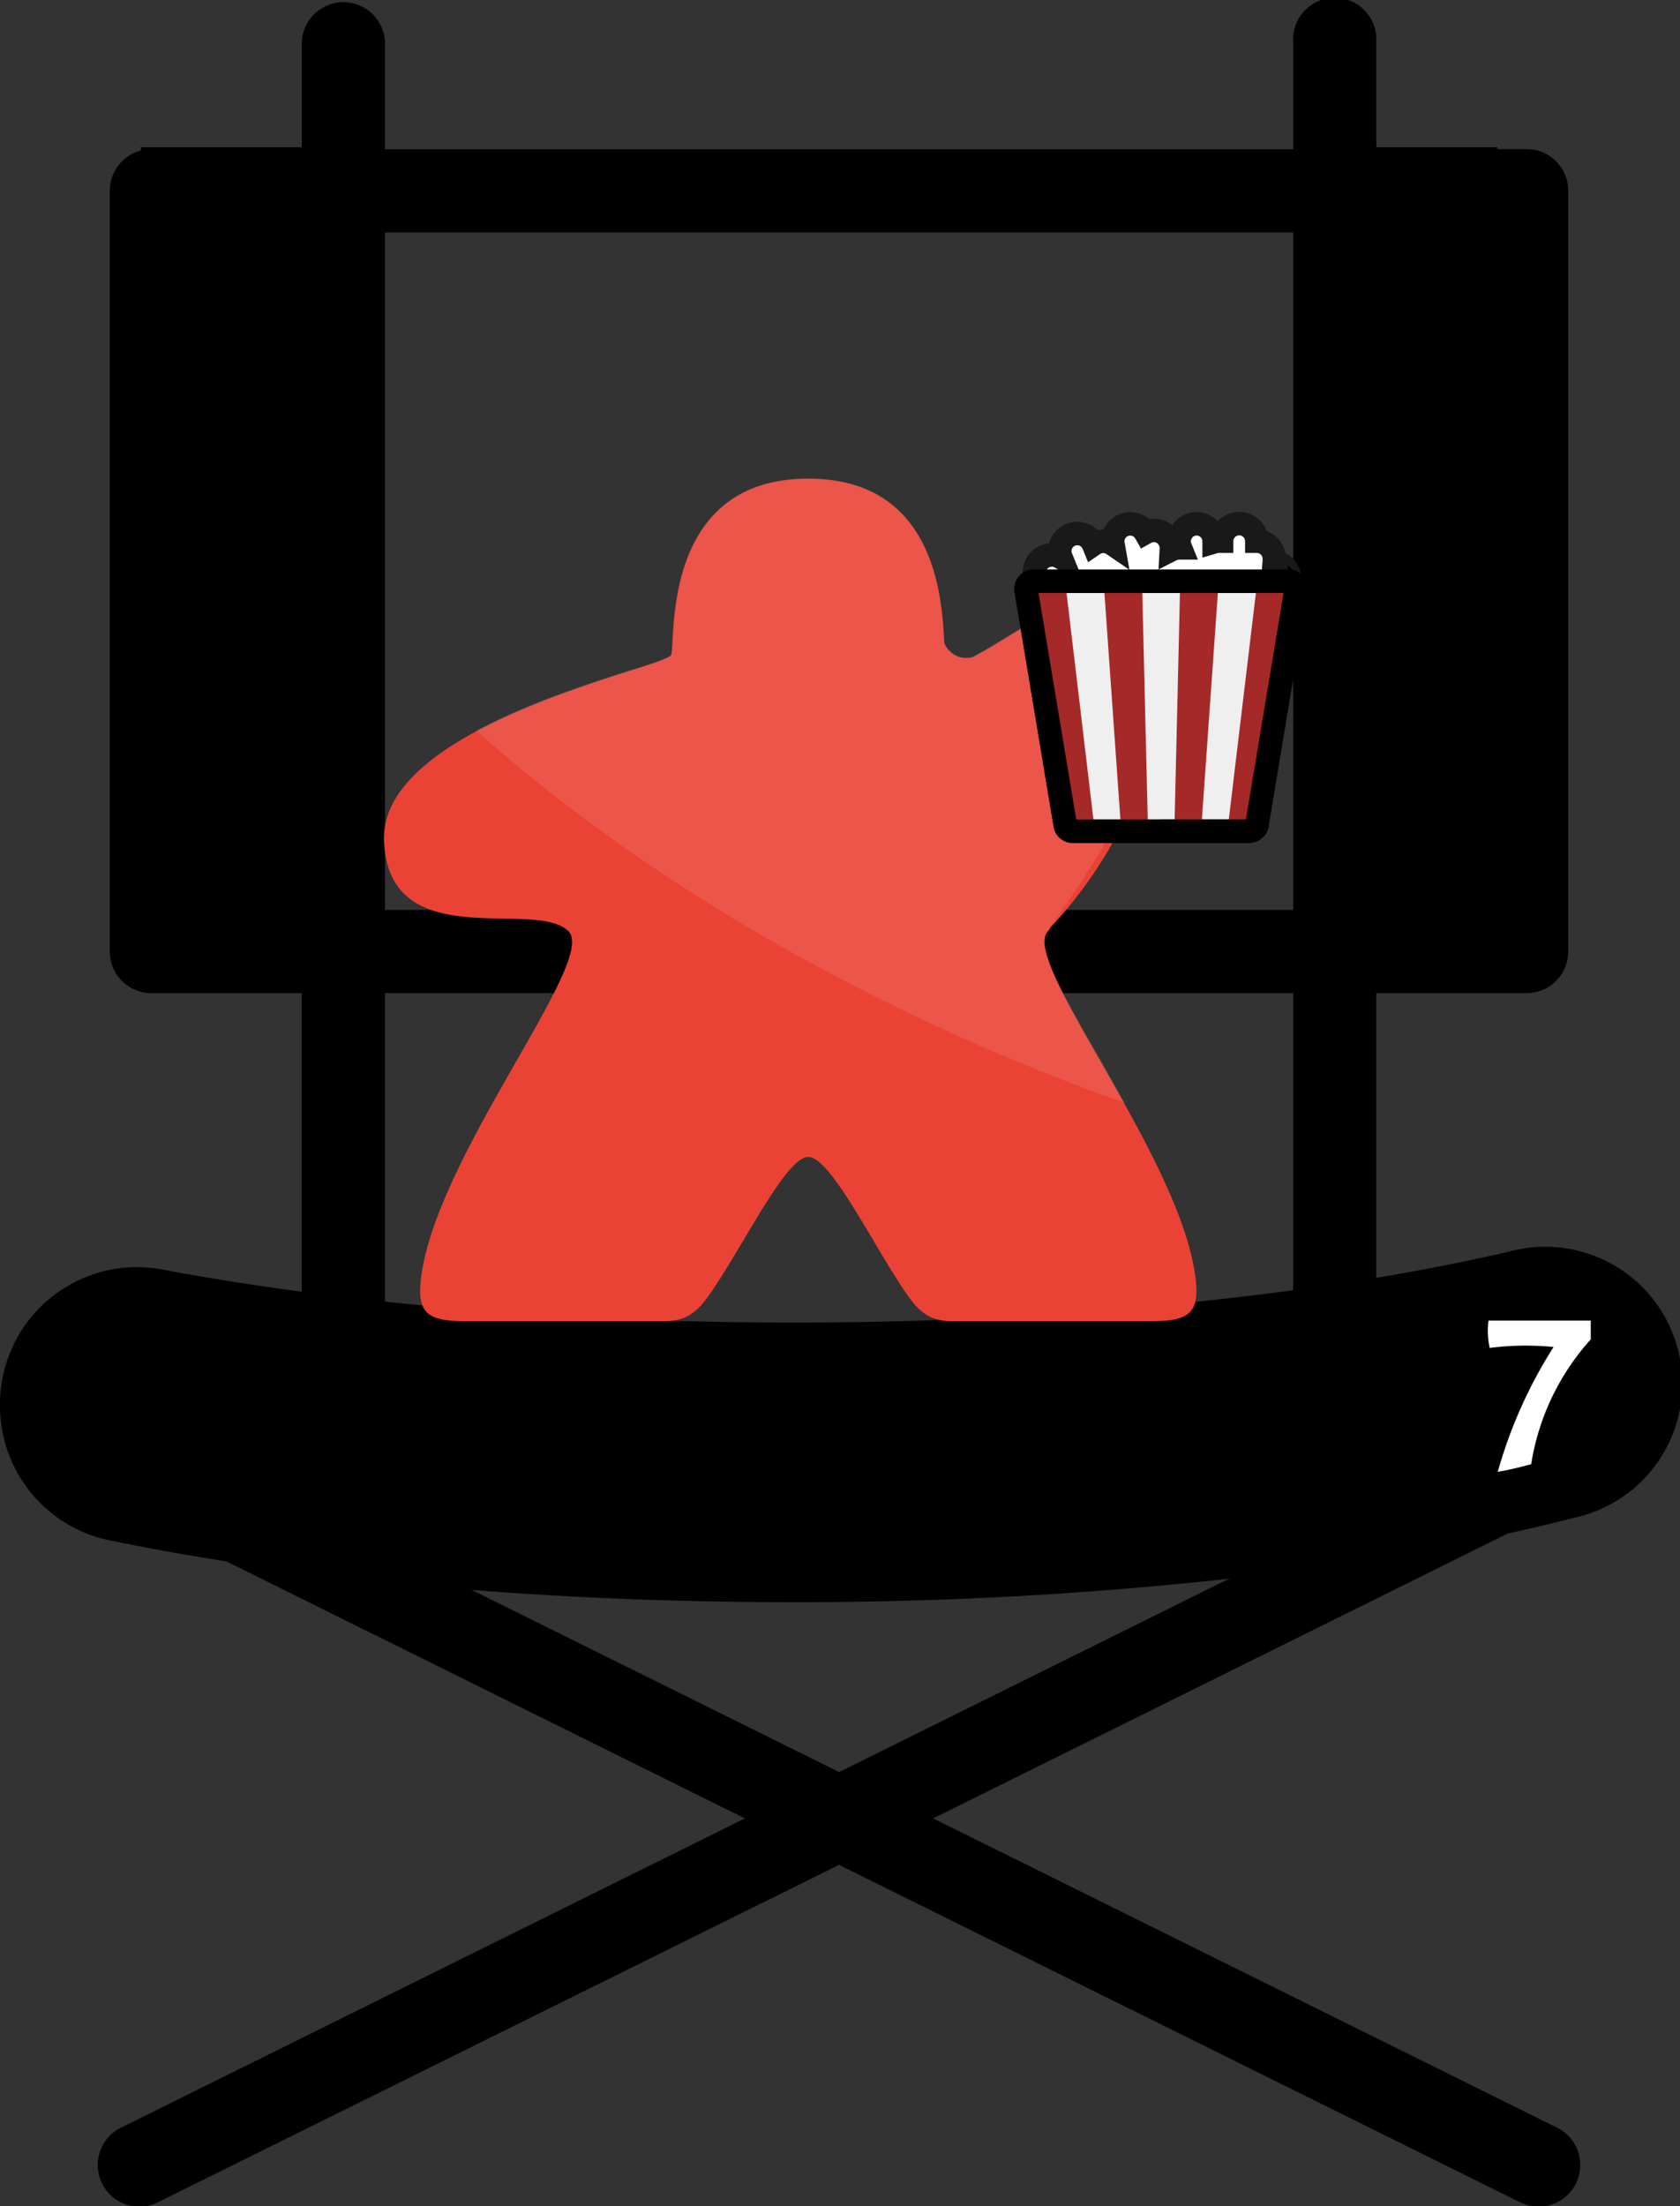 <svg xmlns="http://www.w3.org/2000/svg" width="14.327" height="18.805" viewBox="0 0 14.327 18.805">
  <rect x="0" y="0" width="14.327" height="18.805" fill="#333333" stroke="none"/>
  <g id="Grupo_1769" data-name="Grupo 1769" transform="translate(14285.396 -14861.039)">
    <g id="Grupo_1396" data-name="Grupo 1396" transform="translate(-14285.396 14861.039)">
      <g id="Director" transform="translate(0 0)">
        <path id="Trazado_234" data-name="Trazado 234" d="M108.068,56.89a1.168,1.168,0,1,0-.554-2.269c-.361.084-.744.159-1.145.227V52.421h1.282a.355.355,0,0,0,.355-.355V45.582a.355.355,0,0,0-.355-.355h-.25v-.016h-1.032v-.9a.355.355,0,1,0-.709,0v.917H97.915v-.917a.355.355,0,0,0-.709,0v.9H95.833v.028a.355.355,0,0,0-.265.343v6.484a.355.355,0,0,0,.355.355h1.282v2.545c-.411-.055-.808-.118-1.188-.189a1.168,1.168,0,0,0-1.385,1.147v.017a1.17,1.17,0,0,0,.93,1.143q.485.1,1,.18l4.422,2.191-5.312,2.632a.355.355,0,1,0,.315.636l5.8-2.872,5.8,2.872a.355.355,0,1,0,.315-.636l-5.312-2.632,4.9-2.428Q107.786,56.962,108.068,56.89ZM105.66,45.937v5.775H97.915V45.937Zm-7.745,6.484h7.745v2.533a32.029,32.029,0,0,1-4.269.274,33.052,33.052,0,0,1-3.476-.177Zm3.873,6.639-3.135-1.553c.878.07,1.8.105,2.738.105a33.6,33.6,0,0,0,3.723-.2Z" transform="translate(-94.632 -43.956)"/>
      </g>
      <g id="Grupo_1394" data-name="Grupo 1394" transform="translate(3.274 4.074)">
        <g id="Grupo_1389" data-name="Grupo 1389" transform="translate(0 0)">
          <path id="Unión_32" data-name="Unión 32" d="M.012.4C.162,1.437,1.5,3.066,1.268,3.32a.132.132,0,0,0-.022.034A3.732,3.732,0,0,0,.235,5.888c.172.855,1.168.032,1.671-.228a.2.2,0,0,1,.244.121c.019.348.059,1.4,1.16,1.4,1.293,0,1.122-1.452,1.173-1.508.1-.113,2.487-.594,2.445-1.581S5.622,3.611,5.352,3.32C5.116,3.066,6.458,1.437,6.608.4,6.657.065,6.561,0,6.231,0h-1.7C4.3,0,4.211.136,4.088.323,3.817.737,3.488,1.4,3.31,1.4S2.8.737,2.532.323C2.409.136,2.324,0,2.086,0H.389C.059,0-.037.065.012.4Z" transform="translate(6.929 7.187) rotate(180)" fill="#ea4335"/>
          <path id="Sustracción_5" data-name="Sustracción 5" d="M.4,0h0c.069.124.138.245.2.362h0C.76.627.9.877.991,1.071c.1.214.118.339.065.4a.133.133,0,0,0-.022.034c-.2.274-.368.536-.509.778a5.277,5.277,0,0,0-.338.682,3.211,3.211,0,0,0-.105.3,2.278,2.278,0,0,0-.062.281A1.633,1.633,0,0,0,0,3.8a1.222,1.222,0,0,0,.023.232.713.713,0,0,0,.058.177.4.4,0,0,0,.086.117.314.314,0,0,0,.11.065.4.4,0,0,0,.13.02A1.138,1.138,0,0,0,.88,4.274c.168-.081.343-.188.5-.283h0c.116-.071.225-.137.317-.185a.223.223,0,0,1,.06-.009.179.179,0,0,1,.094.026.251.251,0,0,1,.09.1v.017a3.194,3.194,0,0,0,.037.369,1.908,1.908,0,0,0,.053.228,1.415,1.415,0,0,0,.091.23,1.074,1.074,0,0,0,.141.213.917.917,0,0,0,.2.177.987.987,0,0,0,.275.12,1.374,1.374,0,0,0,.359.045h0a1.374,1.374,0,0,0,.359-.044.987.987,0,0,0,.275-.12.917.917,0,0,0,.2-.177,1.074,1.074,0,0,0,.141-.213,1.414,1.414,0,0,0,.091-.23,1.907,1.907,0,0,0,.053-.228,3.2,3.2,0,0,0,.037-.369.4.4,0,0,1,.015-.125A1.647,1.647,0,0,1,4.62,3.69c.173-.055.388-.124.618-.21a5.537,5.537,0,0,0,.693-.306c-.226-.2-.464-.4-.709-.588s-.477-.358-.727-.528-.483-.319-.733-.471-.48-.283-.728-.416C2.589.929,2.12.7,1.641.491,1.237.314.82.149.4,0Z" transform="translate(6.718 5.327) rotate(180)" fill="#fff" opacity="0.1"/>
        </g>
        <g id="Layer_8" transform="translate(5.476 0.389)">
          <path id="Trazado_223" data-name="Trazado 223" d="M16.327,11.965a.149.149,0,0,1,.228-.127.149.149,0,1,1,.276-.113.148.148,0,0,1,.167,0,.149.149,0,0,1,.276-.1.148.148,0,0,1,.072-.019.149.149,0,0,1,.149.149.141.141,0,0,1,0,.016.148.148,0,0,1,.066-.016h.012a.149.149,0,1,1,.287-.057s0,0,0,.006a.148.148,0,0,1,.04-.006l.024,0v0a.149.149,0,1,1,.3,0,.149.149,0,0,1,.149.149.147.147,0,0,1,0,.024.149.149,0,0,1,.011.293l.074.1L17.5,12.5l-.805-.157-.285-.132.015-.1A.15.15,0,0,1,16.327,11.965Z" transform="translate(-16.256 -11.548)" fill="#fff" stroke="#191919" stroke-miterlimit="10" stroke-width="0.2"/>
          <g id="Grupo_1384" data-name="Grupo 1384" transform="translate(0 0.49)">
            <path id="Trazado_224" data-name="Trazado 224" d="M16.227,28.851a.065.065,0,0,0,.064-.054l.333-2a.065.065,0,0,0-.064-.076H14.387a.065.065,0,0,0-.064.076l.333,2a.065.065,0,0,0,.064.055Z" transform="translate(-14.322 -26.72)" fill="#efefef" stroke="#000" stroke-width="0.2"/>
          </g>
          <path id="Trazado_226" data-name="Trazado 226" d="M14.054,27.889l.205,0,.038-.027.34-2.044-.029-.051-.3,0Z" transform="translate(-12.336 -25.274)" fill="#a52929"/>
          <path id="Trazado_227" data-name="Trazado 227" d="M34.807,29.346h.228l.15-2.126h-.328Z" transform="translate(-33.542 -26.73)" fill="#a52929"/>
          <path id="Trazado_228" data-name="Trazado 228" d="M53.482,28.1l.229,0-.051-2.126h-.328Z" transform="translate(-52.671 -25.489)" fill="#a52929"/>
          <path id="Trazado_229" data-name="Trazado 229" d="M67.755,28.373l.236.007-.252-2.121h-.273l-.058.029Z" transform="translate(-67.405 -25.764)" fill="#a52929"/>
          <g id="Grupo_1390" data-name="Grupo 1390" transform="translate(0 0.49)">
            <path id="Trazado_224-2" data-name="Trazado 224" d="M16.227,28.851a.065.065,0,0,0,.064-.054l.333-2a.065.065,0,0,0-.064-.076H14.387a.065.065,0,0,0-.064.076l.333,2a.065.065,0,0,0,.064.055Z" transform="translate(-14.322 -26.72)" fill="none" stroke="#000" stroke-width="0.2"/>
          </g>
        </g>
      </g>
      <g id="Grupo_1395" data-name="Grupo 1395" transform="translate(12.688 11.256)">
        <g id="Grupo_245" data-name="Grupo 245" transform="translate(0 0.002)">
          <g id="Grupo_219" data-name="Grupo 219" transform="translate(0 0)">
            <path id="Trazado_144" data-name="Trazado 144" d="M169.145,332h.871v.16a1.963,1.963,0,0,0-.519,1.235h-.256l-.035-.052a4.124,4.124,0,0,1,.493-1.118,2.426,2.426,0,0,0-.545.007A.673.673,0,0,1,169.145,332Z" transform="translate(-169.139 -332)"/>
          </g>
        </g>
        <path id="Intersección_4" data-name="Intersección 4" d="M.561.225A2.424,2.424,0,0,0,.016.233.674.674,0,0,1,.006,0H.878V.16A2.067,2.067,0,0,0,.37,1.224c-.091.025-.186.048-.285.065A3.975,3.975,0,0,1,.561.225Z" transform="translate(0)" fill="#fff"/>
      </g>
    </g>
  </g>
</svg>
